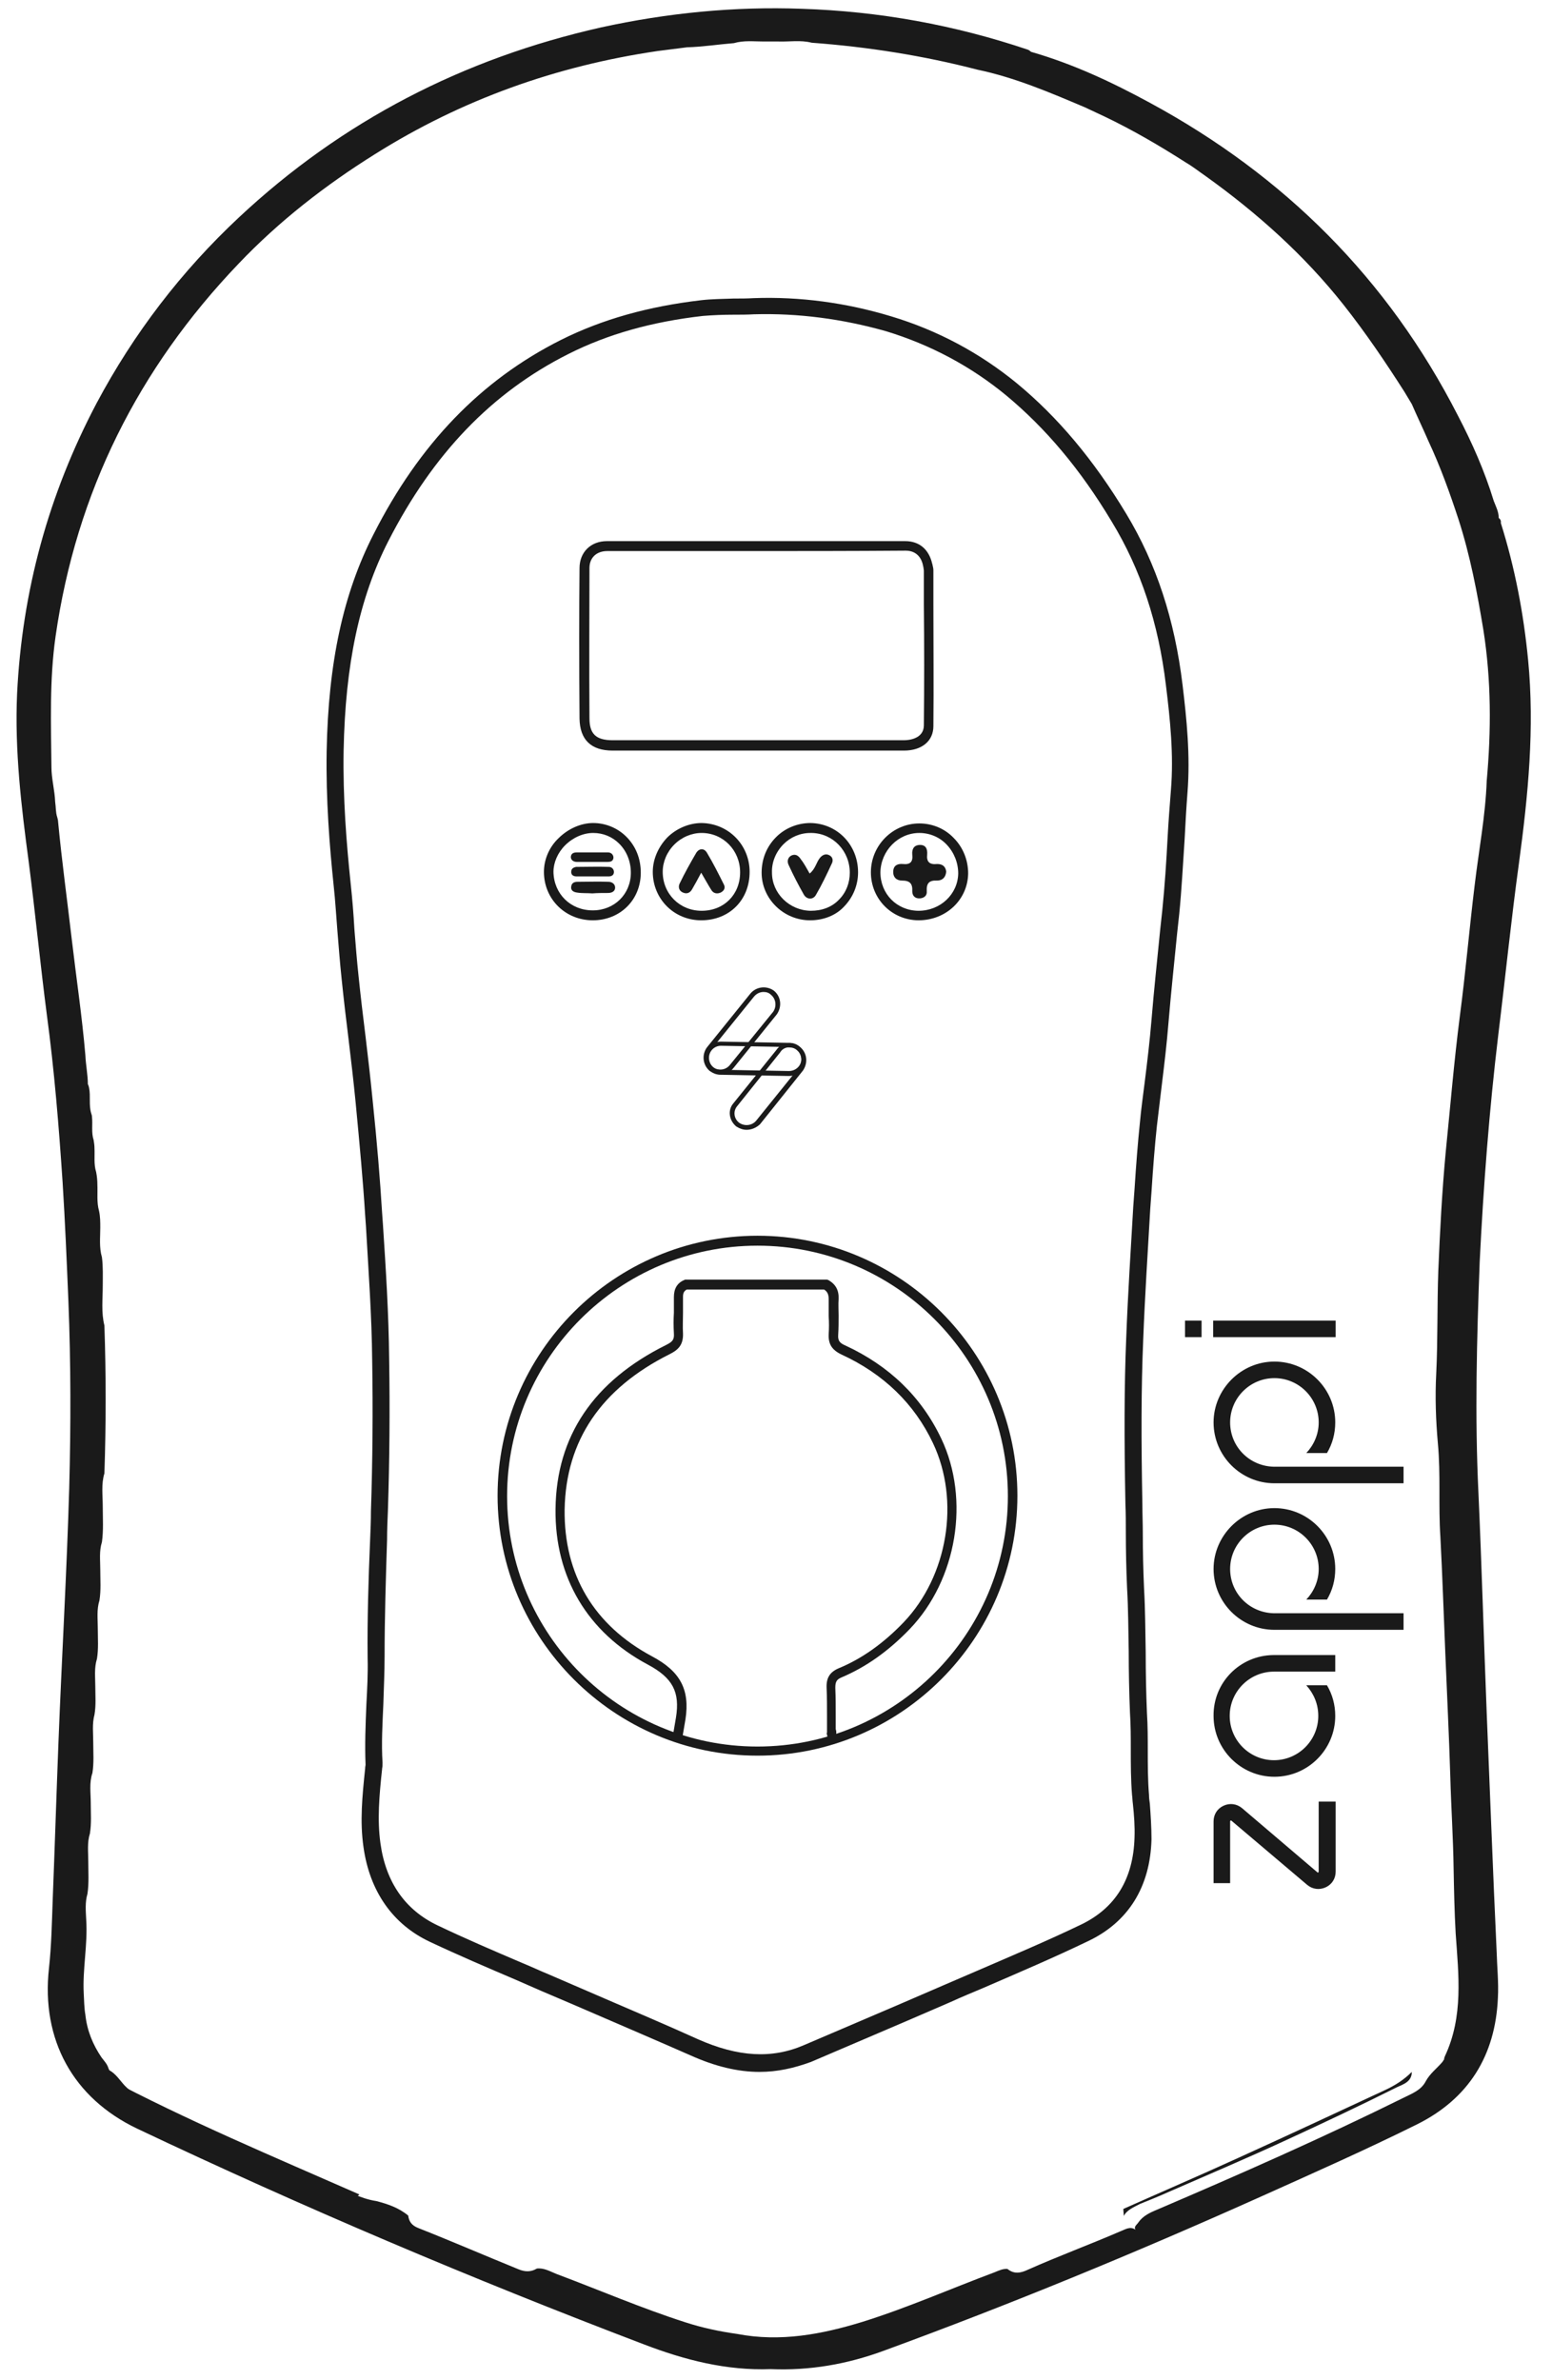 <?xml version="1.0" encoding="UTF-8" standalone="no"?>
<!-- Generator: Adobe Illustrator 24.2.0, SVG Export Plug-In . SVG Version: 6.00 Build 0) -->

<svg
   version="1.1"
   id="Layer_1"
   x="0px"
   y="0px"
   viewBox="0 0 375 575"
   xml:space="preserve"
   sodipodi:docname="icon.svg"
   inkscape:version="1.1.1 (eb90963e84, 2021-10-02)"
   width="375"
   height="575"
   xmlns:inkscape="http://www.inkscape.org/namespaces/inkscape"
   xmlns:sodipodi="http://sodipodi.sourceforge.net/DTD/sodipodi-0.dtd"
   xmlns="http://www.w3.org/2000/svg"
   xmlns:svg="http://www.w3.org/2000/svg"><defs
   id="defs465" /><sodipodi:namedview
   id="namedview463"
   pagecolor="#505050"
   bordercolor="#ffffff"
   borderopacity="1"
   inkscape:pageshadow="0"
   inkscape:pageopacity="0"
   inkscape:pagecheckerboard="1"
   showgrid="false"
   inkscape:zoom="0.97437398"
   inkscape:cx="344.83679"
   inkscape:cy="340.21844"
   inkscape:window-width="1600"
   inkscape:window-height="838"
   inkscape:window-x="0"
   inkscape:window-y="34"
   inkscape:window-maximized="1"
   inkscape:current-layer="Layer_1"
   width="365.877px" /> <style
   type="text/css"
   id="style262"> .st0{fill:#36FF7D;} </style> <g
   id="g268"
   style="fill:#1a1a1a"
   transform="translate(-23.472,-12.177)"> <g
   id="g266"
   style="fill:#1a1a1a"> <path
   class="st0"
   d="m 32.9,207.5 c 2.1,2.4 1.8,5.5 2.2,8.2 1.7,11.8 2.7,23.8 4.4,35.7 0.9,5.9 0.7,11.9 2.1,17.7 0.3,1.4 -0.6,2.4 -1.1,3.5 -1.1,-4.5 -1.1,-9.2 -1.7,-13.8 -1.6,-12.2 -3.1,-24.5 -4.4,-36.8 -0.5,-4.8 -1.6,-9.6 -1.5,-14.5 z"
   id="path264"
   style="fill:#1a1a1a" /> </g> </g> <g
   id="g274"
   style="fill:#1a1a1a"
   transform="translate(-23.472,-12.177)"> <g
   id="g272"
   style="fill:#1a1a1a"> <path
   class="st0"
   d="m 40.5,272.6 c 2.9,1.9 0.7,4.3 0.6,6.5 -0.9,-2.2 -0.5,-4.4 -0.6,-6.5 z"
   id="path270"
   style="fill:#1a1a1a" /> </g> </g> <g
   id="g280"
   style="fill:#1a1a1a"
   transform="translate(-23.472,-12.177)"> <g
   id="g278"
   style="fill:#1a1a1a"> <path
   class="st0"
   d="m 41.2,279.6 c 2.7,1.8 0.6,3.9 0.5,5.9 -0.8,-1.9 -0.5,-3.9 -0.5,-5.9 z"
   id="path276"
   style="fill:#1a1a1a" /> </g> </g> <g
   id="g286"
   style="fill:#1a1a1a"
   transform="translate(-23.472,-12.177)"> <g
   id="g284"
   style="fill:#1a1a1a"> <path
   class="st0"
   d="m 43.6,320.6 c 0.9,3.1 0.3,6.3 0.4,9.5 -0.8,-3.1 -0.4,-6.3 -0.4,-9.5 z"
   id="path282"
   style="fill:#1a1a1a" /> </g> </g> <g
   id="g292"
   style="fill:#1a1a1a"
   transform="translate(-23.472,-12.177)"> <g
   id="g290"
   style="fill:#1a1a1a"> <path
   class="st0"
   d="m 42.4,296 c 1.4,0.9 1,2 0.7,3.3 -0.3,1 -0.2,2.1 -0.2,3.2 -0.8,-2.1 -0.6,-4.3 -0.5,-6.5 z"
   id="path288"
   style="fill:#1a1a1a" /> </g> </g> <g
   id="g298"
   style="fill:#1a1a1a"
   transform="translate(-23.472,-12.177)"> <g
   id="g296"
   style="fill:#1a1a1a"> <path
   class="st0"
   d="m 41.8,287.2 c 2.4,1.8 0.1,4 0.5,5.9 -0.8,-1.9 -0.6,-3.9 -0.5,-5.9 z"
   id="path294"
   style="fill:#1a1a1a" /> </g> </g> <g
   id="g304"
   style="fill:#1a1a1a"
   transform="translate(-23.472,-12.177)"> <g
   id="g302"
   style="fill:#1a1a1a"> <path
   class="st0"
   d="m 43,306.6 c 1.3,2.3 0.1,4.7 0.4,7.1 -0.8,-2.4 -0.5,-4.8 -0.4,-7.1 z"
   id="path300"
   style="fill:#1a1a1a" /> </g> </g> <g
   id="g310"
   style="fill:#1a1a1a"
   transform="translate(-23.472,-12.177)"> <g
   id="g308"
   style="fill:#1a1a1a"> <path
   class="st0"
   d="m 44,366.3 c -0.1,2.6 0.6,5.2 -0.4,7.7 0,-2.6 -0.4,-5.2 0.4,-7.7 z"
   id="path306"
   style="fill:#1a1a1a" /> </g> </g> <g
   id="g316"
   style="fill:#1a1a1a"
   transform="translate(-23.472,-12.177)"> <g
   id="g314"
   style="fill:#1a1a1a"> <path
   class="st0"
   d="m 41.1,438.4 c -0.1,2.4 0.5,4.8 -0.4,7.1 0,-2.4 -0.4,-4.8 0.4,-7.1 z"
   id="path312"
   style="fill:#1a1a1a" /> </g> </g> <g
   id="g322"
   style="fill:#1a1a1a"
   transform="translate(-23.472,-12.177)"> <g
   id="g320"
   style="fill:#1a1a1a"> <path
   class="st0"
   d="m 32.4,203.9 c 2,0.9 1,2.3 0.5,3.6 -0.8,-1.1 -0.5,-2.4 -0.5,-3.6 z"
   id="path318"
   style="fill:#1a1a1a" /> </g> </g> <g
   id="g328"
   style="fill:#1a1a1a"
   transform="translate(-23.472,-12.177)"> <g
   id="g326"
   style="fill:#1a1a1a"> <path
   class="st0"
   d="m 43.4,382.7 c -0.1,2.2 0.6,4.4 -0.4,6.5 0,-2.2 -0.3,-4.4 0.4,-6.5 z"
   id="path324"
   style="fill:#1a1a1a" /> </g> </g> <g
   id="g334"
   style="fill:#1a1a1a"
   transform="translate(-23.472,-12.177)"> <g
   id="g332"
   style="fill:#1a1a1a"> <path
   class="st0"
   d="m 42.8,396.8 c -0.1,2.2 0.6,4.4 -0.4,6.5 0,-2.2 -0.3,-4.4 0.4,-6.5 z"
   id="path330"
   style="fill:#1a1a1a" /> </g> </g> <g
   id="g340"
   style="fill:#1a1a1a"
   transform="translate(-23.472,-12.177)"> <g
   id="g338"
   style="fill:#1a1a1a"> <path
   class="st0"
   d="m 42.2,410.8 c -0.1,2.2 0.6,4.4 -0.4,6.5 0.1,-2.1 -0.3,-4.3 0.4,-6.5 z"
   id="path336"
   style="fill:#1a1a1a" /> </g> </g> <g
   id="g346"
   style="fill:#1a1a1a"
   transform="translate(-23.472,-12.177)"> <g
   id="g344"
   style="fill:#1a1a1a"> <path
   class="st0"
   d="m 41.7,424.3 c -0.1,2.2 0.5,4.4 -0.4,6.5 0.1,-2.1 -0.4,-4.3 0.4,-6.5 z"
   id="path342"
   style="fill:#1a1a1a" /> </g> </g> <g
   id="g352"
   style="fill:#1a1a1a"
   transform="translate(-23.472,-12.177)"> <g
   id="g350"
   style="fill:#1a1a1a"> <path
   class="st0"
   d="m 40.5,453.1 c -0.1,2.2 0.5,4.4 -0.4,6.5 0,-2.2 -0.4,-4.4 0.4,-6.5 z"
   id="path348"
   style="fill:#1a1a1a" /> </g> </g> <g
   id="g358"
   style="fill:#1a1a1a"
   transform="translate(-23.472,-12.177)"> <g
   id="g356"
   style="fill:#1a1a1a"> <path
   class="st0"
   d="m 39.9,467.7 c -0.1,2 0.5,4 -0.4,5.9 0,-1.9 -0.4,-3.9 0.4,-5.9 z"
   id="path354"
   style="fill:#1a1a1a" /> </g> </g> <g
   id="g364"
   style="fill:#1a1a1a"
   transform="translate(-23.472,-12.177)"> <g
   id="g362"
   style="fill:#1a1a1a"> <path
   class="st0"
   d="m 295,547.5 c 0,-0.6 -0.1,-1.1 -0.1,-1.7 9.2,-4.1 18.5,-8.1 27.7,-12.3 11.9,-5.4 23.7,-10.9 35.5,-16.4 2.4,-1.1 4.6,-2.5 6.5,-4.4 0,2.4 -2.1,3 -3.6,3.7 -8.8,4.4 -17.7,8.6 -26.6,12.7 -9.5,4.4 -19.2,8.5 -28.8,12.7 -2.2,1 -4.5,1.9 -6.7,2.8 -1.5,0.8 -3.1,1.4 -3.9,2.9 z"
   id="path360"
   style="fill:#1a1a1a" /> </g> </g> <g
   id="g370"
   style="fill:#1a1a1a"
   transform="translate(-23.472,-12.177)"> <g
   id="g368"
   style="fill:#1a1a1a"> <path
   class="st0"
   d="m 48.8,513.9 c 20,10.6 40.8,19.3 61.5,28.4 -0.8,1 -1.6,0.3 -2.3,-0.1 -16.8,-7.3 -33.6,-14.8 -50.2,-22.7 -2.3,-1.1 -4.6,-2.1 -6.7,-3.4 -1.1,-0.6 -2.1,-1 -2.3,-2.2 z"
   id="path366"
   style="fill:#1a1a1a" /> </g> </g> <g
   id="g376"
   style="fill:#1a1a1a"
   transform="translate(-23.472,-12.177)"> <g
   id="g374"
   style="fill:#1a1a1a"> <path
   class="st0"
   d="m 207,512.7 c -5.2,0 -10.7,-1.3 -16.7,-4 -7.5,-3.3 -15.2,-6.6 -22.6,-9.8 -4.4,-1.9 -8.8,-3.8 -13.3,-5.7 -2.1,-0.9 -4.3,-1.9 -6.4,-2.8 -6.8,-2.9 -13.8,-5.9 -20.6,-9.1 -9,-4.2 -14.6,-12.2 -16.1,-22.9 -0.9,-6.2 -0.3,-12.3 0.4,-19 v -0.1 c 0,-0.3 0.1,-0.6 0.1,-0.8 -0.2,-4.9 0,-9.8 0.2,-14.6 0.2,-3.7 0.4,-7.5 0.3,-11.2 -0.1,-9.5 0.2,-19.1 0.6,-28.5 0.1,-2.3 0.2,-4.7 0.2,-7 0.4,-12 0.5,-24.3 0.3,-36.4 -0.1,-10.8 -0.9,-21.7 -1.5,-32.3 l -0.2,-2.8 c -0.5,-8.1 -1.3,-16.7 -2.3,-27.2 -0.5,-5.1 -1.1,-10.2 -1.7,-15.2 -0.6,-4.8 -1.2,-9.9 -1.7,-14.8 -0.4,-3.8 -0.7,-7.7 -1,-11.4 -0.3,-3.6 -0.5,-7.3 -0.9,-10.9 -1,-9.6 -1.9,-20.9 -1.7,-32.6 0.4,-21.4 4,-38 11.3,-52.3 11.1,-21.9 26,-37.3 45.3,-47 10,-5 21.1,-8.1 33.9,-9.6 2.6,-0.3 5.2,-0.3 7.8,-0.4 1.6,0 3.3,0 4.9,-0.1 v 0 c 11.1,-0.4 22.3,1.1 33.2,4.4 11.3,3.4 21.5,8.9 30.4,16.2 9.8,8.1 18.5,18.4 26.4,31.5 7.3,12.1 11.7,25.6 13.6,41.3 1,8.3 1.9,17.1 1.2,26 -0.3,3.8 -0.5,7.6 -0.7,11.4 -0.4,5.9 -0.7,12 -1.3,18 l -0.5,4.6 c -0.7,7.1 -1.5,14.5 -2.1,21.7 -0.4,5 -1,10 -1.6,14.9 -0.4,3.3 -0.8,6.7 -1.2,10 -0.5,4.7 -0.9,9.7 -1.3,15.9 l -0.3,4.1 c -0.6,10.4 -1.3,21.1 -1.7,31.6 -0.5,11.6 -0.5,24.3 -0.2,40 0,2.2 0.1,4.5 0.1,6.7 0,4.4 0.1,8.9 0.3,13.4 0.3,5.2 0.3,10.4 0.4,15.5 0,4.8 0.1,9.8 0.3,14.6 0.2,3 0.2,6.1 0.2,9 0,3.5 0,7.2 0.3,10.8 0,0.7 0.1,1.4 0.2,2.1 0.2,2.8 0.4,5.7 0.4,8.6 -0.3,11.5 -5.6,20 -15.3,24.6 -8.3,4 -17,7.7 -25.3,11.3 -2.6,1.1 -5.3,2.2 -7.9,3.4 -6.9,3 -13.9,6 -20.7,8.9 -4.4,1.9 -8.7,3.7 -13.1,5.6 -4.1,1.5 -8.1,2.4 -12.4,2.4 z M 205.7,88.1 c -1.7,0.1 -3.4,0.1 -5,0.1 -2.5,0 -4.9,0.1 -7.4,0.3 -12.3,1.4 -23,4.4 -32.5,9.2 -18.5,9.3 -32.7,24.1 -43.5,45.2 -7,13.7 -10.4,29.8 -10.8,50.6 -0.2,11.4 0.7,22.6 1.7,32.1 0.4,3.7 0.7,7.4 0.9,11 0.3,3.7 0.6,7.6 1,11.3 0.5,4.9 1.1,9.9 1.7,14.7 0.6,5 1.2,10.2 1.7,15.3 1.1,10.5 1.8,19.2 2.3,27.3 l 0.2,2.8 c 0.7,10.6 1.4,21.7 1.5,32.5 0.2,12.2 0.1,24.5 -0.3,36.6 -0.1,2.3 -0.2,4.7 -0.2,7 -0.3,9.3 -0.6,18.9 -0.6,28.3 0,3.8 -0.2,7.7 -0.3,11.4 -0.2,4.7 -0.5,9.5 -0.2,14.2 0,0.5 0,1 -0.1,1.4 v 0.1 c -0.7,6.5 -1.2,12.3 -0.4,18 1.3,9.4 6,16.1 13.8,19.8 6.7,3.2 13.7,6.2 20.5,9.1 2.2,0.9 4.3,1.9 6.5,2.8 4.4,1.9 8.8,3.8 13.2,5.7 7.4,3.2 15.2,6.5 22.7,9.9 9.7,4.3 17.9,4.8 25.7,1.4 4.4,-1.9 8.7,-3.7 13.1,-5.6 6.8,-2.9 13.8,-5.9 20.7,-8.9 2.6,-1.1 5.3,-2.3 7.9,-3.4 8.3,-3.6 16.9,-7.2 25.2,-11.2 8.3,-4 12.6,-11 12.9,-21 0.1,-2.7 -0.1,-5.4 -0.4,-8.2 -0.1,-0.7 -0.1,-1.4 -0.2,-2.1 -0.3,-3.7 -0.3,-7.4 -0.3,-11 0,-2.9 0,-5.9 -0.2,-8.9 -0.2,-4.9 -0.3,-9.9 -0.3,-14.8 -0.1,-5 -0.1,-10.2 -0.4,-15.3 -0.2,-4.5 -0.3,-9.1 -0.3,-13.6 0,-2.2 0,-4.4 -0.1,-6.7 -0.3,-15.7 -0.3,-28.5 0.2,-40.2 0.4,-10.6 1.1,-21.3 1.7,-31.7 l 0.3,-4.1 c 0.4,-6.2 0.8,-11.3 1.3,-16.1 0.3,-3.4 0.8,-6.8 1.2,-10.1 0.6,-4.8 1.2,-9.8 1.6,-14.7 0.6,-7.3 1.4,-14.7 2.1,-21.8 l 0.5,-4.6 c 0.6,-5.9 1,-12 1.3,-17.8 0.2,-3.7 0.5,-7.6 0.8,-11.4 0.7,-8.5 -0.2,-17.1 -1.2,-25.2 -1.8,-15.1 -6.1,-28.1 -13.1,-39.6 -7.6,-12.7 -16,-22.6 -25.5,-30.5 -8.5,-7 -18.2,-12.2 -29,-15.5 -10.6,-3 -21.3,-4.4 -31.9,-4.1 z"
   id="path372"
   style="fill:#1a1a1a" /> </g> </g> <g
   id="g380"
   style="fill:#1a1a1a"
   transform="translate(-19.472,-10.177)"> <path
   class="st0"
   d="m 381.5,260.1 c 1.7,-13.8 3.1,-27.7 5,-41.5 2.2,-16.3 3.8,-32.5 2.2,-49 -1.1,-11.3 -3.2,-22.3 -6.6,-33.1 0.1,-0.5 -0.1,-0.9 -0.5,-1.2 0,-1.5 -0.7,-2.8 -1.2,-4.1 v 0 0 c -2.2,-7.2 -5.2,-14 -8.7,-20.7 C 354.8,77.5 329.8,52.6 297.3,35 288.1,30 278.7,25.6 268.6,22.7 v 0 c -0.2,-0.2 -0.5,-0.4 -0.7,-0.5 -17.8,-6 -36,-9.3 -54.7,-9.9 -16.3,-0.6 -32.5,1 -48.5,4.5 -33.3,7.5 -62.6,22.6 -87.5,45.9 -13.9,13 -25.4,28 -34.4,44.9 -11.6,22 -18,45.4 -19.2,70.2 -0.6,13.6 1,27.1 2.8,40.5 1.6,12.4 2.8,24.8 4.4,37.1 1.8,13.4 2.9,26.9 3.8,40.4 0.6,9.5 1,19.1 1.4,28.7 0.6,15 0.6,30.1 0.2,45.1 -0.6,20.5 -1.8,40.9 -2.6,61.4 -0.5,12.8 -0.9,25.6 -1.4,38.3 -0.2,5.5 -0.3,10.9 -0.9,16.4 -1.9,17.2 5.8,31.3 21.3,38.7 40.1,19 80.9,36.3 122.4,52.1 9.9,3.8 20,6.4 30.7,6 v 0 0 c 9.4,0.4 18.5,-1.2 27.2,-4.4 30.6,-11.2 60.7,-23.6 90.4,-36.9 12.9,-5.8 25.8,-11.5 38.5,-17.8 12.5,-6.2 19,-16.6 19.6,-30.6 v 0 c 0.2,-3.7 -0.2,-7.4 -0.3,-11.1 -0.9,-19.2 -1.6,-38.4 -2.4,-57.6 -0.7,-17.7 -1.2,-35.5 -2,-53.2 -0.9,-18.6 -0.4,-37.3 0.3,-55.9 0.9,-18.2 2.3,-36.6 4.5,-54.9 z M 185.5,21.6 c 3.8,-0.1 7.5,-0.7 11.3,-1 2.4,-0.7 4.8,-0.4 7.1,-0.4 1.2,0 2.4,0 3.6,0 2.7,0.1 5.4,-0.4 8.1,0.3 13.5,1 26.9,3.1 40,6.5 9.1,1.9 17.5,5.5 26,9.1 l 4.7,2.2 c 6.9,3.3 13.4,7.1 19.8,11.2 1.7,1 3.2,2.2 4.8,3.3 12.4,8.9 23.7,19 33.2,31 5.3,6.7 10.1,13.8 14.7,21 0.6,1 1.2,2 1.8,3 1.3,3 2.7,5.9 4,8.9 2.9,6.2 5.2,12.6 7.3,19 2.8,8.7 4.5,17.6 6,26.7 1.9,12.1 1.9,24.2 0.8,36.4 -0.3,8.4 -1.9,16.7 -2.9,25.1 -1.3,10.6 -2.2,21.2 -3.6,31.8 -1.4,10.9 -2.3,21.8 -3.4,32.7 -0.9,9.6 -1.4,19.2 -1.8,28.8 -0.3,8.3 -0.1,16.5 -0.5,24.8 -0.3,5.6 -0.1,11.3 0.4,16.9 0.7,7.5 0.1,15 0.6,22.5 0.5,9.4 0.8,18.9 1.2,28.3 0.4,9.9 0.9,19.8 1.2,29.7 0.2,7.4 0.7,14.8 0.8,22.2 0.1,5.2 0.2,10.5 0.5,15.7 0.7,10 1.9,20 -2.6,29.6 -0.1,0.2 -0.2,0.5 -0.2,0.8 -0.2,0.2 -0.3,0.5 -0.5,0.7 -1.3,1.5 -2.9,2.7 -3.9,4.5 -1.1,2.2 -3.3,3 -5.3,4 -19.6,9.7 -39.6,18.5 -59.7,27.1 -1.7,0.7 -3.4,1.5 -4.5,3.1 -0.3,0.5 -1.1,0.9 -0.7,1.7 v 0 c -1.3,-0.9 -2.5,0 -3.6,0.4 -7.4,3.2 -15,6 -22.4,9.3 -1.7,0.8 -3.3,1.1 -4.9,-0.2 -1.1,-0.1 -2.1,0.4 -3.1,0.8 -10.7,4 -21.1,8.6 -32,12 -9.8,3 -19.8,4.9 -30.2,2.9 -4.3,-0.6 -8.5,-1.5 -12.5,-2.8 -10.6,-3.4 -20.8,-7.8 -31.2,-11.7 -1.5,-0.6 -3,-1.5 -4.7,-1.3 -1.5,0.9 -2.9,0.8 -4.4,0.2 -8.1,-3.3 -16.2,-6.8 -24.3,-10 -1.5,-0.6 -2.2,-1.5 -2.4,-3 -2.3,-1.9 -5,-2.8 -7.7,-3.5 -4,-0.6 -7.5,-2.7 -11.1,-4.2 -14.7,-6.4 -29.1,-13.1 -43.6,-19.8 -2.2,-1 -4.4,-2.1 -6.1,-3.9 -1.2,-1.3 -2.1,-2.8 -3.7,-3.7 -0.1,-0.1 -0.1,-0.3 -0.2,-0.4 -0.3,-1.1 -1.1,-1.9 -1.7,-2.7 -2.1,-3.1 -3.5,-6.5 -3.9,-10.3 -0.3,-1.7 -0.3,-3.5 -0.4,-5.2 -0.3,-5.9 1,-11.8 0.6,-17.8 -0.1,-2.1 -0.3,-4.2 0.3,-6.2 0.4,-2.6 0.2,-5.3 0.2,-7.9 0,-2.2 -0.3,-4.5 0.4,-6.7 0.4,-2.5 0.2,-4.9 0.2,-7.4 0,-2.4 -0.4,-4.9 0.4,-7.2 0.4,-2.5 0.2,-4.9 0.2,-7.4 0,-2.2 -0.3,-4.5 0.3,-6.7 0.4,-2.3 0.2,-4.5 0.2,-6.8 0,-2.2 -0.3,-4.5 0.4,-6.7 0.4,-2.4 0.2,-4.9 0.2,-7.4 0,-2.2 -0.3,-4.5 0.4,-6.7 0.4,-2.5 0.2,-4.9 0.2,-7.4 0,-2.3 -0.3,-4.5 0.4,-6.7 0.4,-2.8 0.2,-5.7 0.2,-8.6 0,-2.7 -0.4,-5.4 0.4,-8 0.4,-11.9 0.4,-23.8 0,-35.7 -0.8,-3.2 -0.4,-6.4 -0.4,-9.6 0,-2.3 0.1,-4.6 -0.2,-6.9 -0.7,-2.4 -0.4,-4.8 -0.4,-7.1 0,-1.4 0,-2.7 -0.3,-4.1 -0.6,-2.1 -0.3,-4.3 -0.4,-6.4 0,-1 -0.1,-2 -0.3,-3 -0.6,-1.9 -0.3,-3.8 -0.4,-5.8 0,-0.6 -0.1,-1.3 -0.2,-1.9 -0.6,-1.8 -0.2,-3.8 -0.4,-5.6 0,-0.3 -0.1,-0.6 -0.2,-0.9 -0.6,-2 -0.1,-4.1 -0.5,-6.1 -0.1,-0.3 -0.1,-0.6 -0.3,-0.9 0,-2.3 -0.5,-4.6 -0.6,-7 -0.8,-9.4 -2.2,-18.7 -3.3,-28.1 -1.1,-9.5 -2.4,-18.9 -3.3,-28.4 0,-0.3 -0.1,-0.6 -0.2,-1 -0.4,-1.2 -0.3,-2.4 -0.5,-3.7 -0.1,-2.8 -0.9,-5.6 -0.9,-8.4 -0.1,-10.5 -0.5,-21.1 1,-31.6 5,-34.8 20,-64.7 44.2,-90 9.8,-10.3 21,-19 33,-26.5 21,-13.2 43.8,-21.3 68.3,-24.9 z"
   id="path378"
   style="fill:#1a1a1a" /> </g> <g
   id="g384"
   style="fill:#1a1a1a"
   transform="translate(-23.472,-12.177)"> <path
   class="st0"
   d="m 185.5,193.5 c -4.7,0 -9.3,0 -14,0 -5.2,0 -7.9,-2.6 -8,-7.7 -0.1,-13.3 -0.1,-26.4 0,-36.4 0,-3.8 2.7,-6.5 6.6,-6.5 23.2,0 47.5,0 72.1,0 3.4,0 5.7,2 6.5,5.4 0,0.1 0.1,0.2 0.1,0.4 0.1,0.4 0.2,0.8 0.2,1.3 0,2.7 0,5.4 0,8.2 0,9.6 0.1,19.6 0,29.4 0,3.6 -2.8,5.9 -7.1,5.9 -7.9,0 -15.7,0 -23.6,0 -4,0 -7.9,0 -11.9,0 h -6.9 c -4.7,0 -9.3,0 -14,0 z M 204,145.3 c -11.5,0 -22.8,0 -33.8,0 -2.6,0 -4.3,1.6 -4.3,4.1 0,9.9 -0.1,23 0,36.3 0,3.8 1.6,5.3 5.6,5.3 9.3,0 18.6,0 28,0 h 6.9 c 4,0 7.9,0 11.9,0 7.9,0 15.7,0 23.6,0 1.1,0 4.7,-0.3 4.8,-3.5 0.1,-9.8 0.1,-19.7 0,-29.3 0,-2.7 0,-5.4 0,-8.2 0,-0.2 -0.1,-0.5 -0.1,-0.7 0,-0.2 -0.1,-0.3 -0.1,-0.5 -0.3,-1.6 -1.4,-3.6 -4.2,-3.6 -13,0.1 -25.7,0.1 -38.3,0.1 z"
   id="path382"
   style="fill:#1a1a1a" /> </g> <g
   id="g388"
   style="fill:#1a1a1a"
   transform="translate(-23.472,-12.177)"> <path
   class="st0"
   d="m 219.2,234.5 v 0 c -6.4,0 -11.7,-5.2 -11.7,-11.5 0,-3.3 1.2,-6.3 3.5,-8.6 2.2,-2.2 5.2,-3.4 8.3,-3.4 6.5,0.1 11.5,5.3 11.5,11.9 0,3.1 -1.2,6 -3.3,8.2 -2,2.2 -5,3.4 -8.3,3.4 z m 0.1,-21.1 c -2.5,0 -4.8,1 -6.5,2.7 -1.8,1.8 -2.9,4.3 -2.8,6.9 0,5 4.2,9.1 9.3,9.2 0,0 0,0 0.1,0 2.7,0 5.1,-0.9 6.8,-2.7 1.7,-1.7 2.6,-4 2.6,-6.5 v 0 c 0,-5.3 -4.1,-9.5 -9.2,-9.6 -0.2,0 -0.3,0 -0.3,0 z"
   id="path386"
   style="fill:#1a1a1a" /> </g> <g
   id="g392"
   style="fill:#1a1a1a"
   transform="translate(-23.472,-12.177)"> <path
   class="st0"
   d="m 192.9,234.5 v 0 c -6.6,0 -11.7,-5.2 -11.7,-11.7 0,-3 1.3,-6 3.5,-8.3 2.2,-2.2 5.3,-3.5 8.3,-3.5 6.5,0.1 11.6,5.3 11.6,11.8 0,6.8 -4.9,11.7 -11.7,11.7 z m 0.1,-21.1 c -2.4,0 -4.8,1 -6.6,2.8 -1.8,1.8 -2.8,4.2 -2.8,6.6 0,5.3 4.1,9.4 9.4,9.4 v 0 c 5.4,0 9.3,-3.9 9.3,-9.3 v 0 c 0,-5.3 -4.1,-9.5 -9.3,-9.5 z"
   id="path390"
   style="fill:#1a1a1a" /> </g> <g
   id="g396"
   style="fill:#1a1a1a"
   transform="translate(-23.472,-12.177)"> <path
   class="st0"
   d="m 166.7,234.5 v 0 c -6.6,0 -11.8,-5.1 -11.8,-11.7 0,-2.9 1.2,-5.9 3.5,-8.1 2.3,-2.3 5.4,-3.7 8.4,-3.7 v 0 c 3,0 5.9,1.2 8,3.3 2.3,2.3 3.5,5.3 3.5,8.7 0,6.6 -5,11.5 -11.6,11.5 z m 0.1,-21.1 v 0 c -2.4,0 -4.9,1.1 -6.8,3 -1.8,1.8 -2.8,4.2 -2.8,6.4 0.1,5.3 4.1,9.3 9.5,9.3 v 0 0 c 5.2,0 9.2,-3.9 9.2,-9.1 0,-2.7 -1,-5.2 -2.8,-7 -1.7,-1.7 -3.9,-2.6 -6.3,-2.6 z"
   id="path394"
   style="fill:#1a1a1a" /> </g> <g
   id="g400"
   style="fill:#1a1a1a"
   transform="translate(-23.472,-12.177)"> <path
   class="st0"
   d="m 245.4,234.5 h -0.1 c -6.4,-0.1 -11.4,-5.2 -11.4,-11.6 0,-6.5 5.3,-11.8 11.7,-11.8 v 0 c 3.1,0 6.1,1.2 8.3,3.5 2.3,2.3 3.5,5.4 3.5,8.6 -0.1,6.3 -5.3,11.3 -12,11.3 z m 0.2,-21.1 v 0 c -5.1,0 -9.3,4.3 -9.4,9.5 0,5.2 3.9,9.2 9.1,9.3 v 0 h 0.1 c 5.3,0 9.5,-4 9.6,-9 0,-2.6 -1,-5.1 -2.8,-7 -1.7,-1.8 -4.1,-2.8 -6.6,-2.8 z"
   id="path398"
   style="fill:#1a1a1a" /> </g> <g
   id="g404"
   style="fill:#1a1a1a"
   transform="translate(-23.472,-12.177)"> <path
   class="st0"
   d="m 219.1,223.2 c 1.4,-1.1 1.6,-2.7 2.5,-3.8 0.6,-0.7 1.4,-1.1 2.3,-0.6 0.9,0.5 0.9,1.4 0.5,2.1 -1.2,2.6 -2.4,5.1 -3.8,7.5 -0.7,1.2 -2.2,1.1 -2.9,-0.1 -1.3,-2.3 -2.5,-4.6 -3.6,-7 -0.5,-0.9 -0.4,-2 0.7,-2.5 1,-0.4 1.7,0.2 2.2,1 0.8,1 1.4,2.2 2.1,3.4 z"
   id="path402"
   style="fill:#1a1a1a" /> </g> <g
   id="g408"
   style="fill:#1a1a1a"
   transform="translate(-23.472,-12.177)"> <path
   class="st0"
   d="m 192.9,223 c -0.9,1.7 -1.5,2.8 -2.2,4 -0.5,0.9 -1.3,1.2 -2.2,0.8 -1,-0.4 -1.2,-1.4 -0.8,-2.2 1.2,-2.5 2.6,-5 4,-7.4 0.7,-1.1 1.9,-1.2 2.6,0 1.5,2.5 2.8,5.1 4.1,7.7 0.4,0.8 0,1.5 -0.8,1.9 -0.9,0.4 -1.8,0.2 -2.3,-0.7 -0.7,-1.1 -1.4,-2.4 -2.4,-4.1 z"
   id="path406"
   style="fill:#1a1a1a" /> </g> <g
   id="g412"
   style="fill:#1a1a1a"
   transform="translate(-23.472,-12.177)"> <path
   class="st0"
   d="m 166.6,228 c -1.2,-0.1 -2.5,0 -3.7,-0.2 -0.7,-0.1 -1.6,-0.4 -1.4,-1.5 0.1,-0.8 0.7,-1.1 1.5,-1.1 2.5,0 5,-0.1 7.5,0 0.8,0 1.6,0.5 1.6,1.4 0,0.9 -0.8,1.3 -1.7,1.3 -1.3,0 -2.6,0 -3.8,0.1 0,-0.1 0,0 0,0 z"
   id="path410"
   style="fill:#1a1a1a" /> </g> <g
   id="g416"
   style="fill:#1a1a1a"
   transform="translate(-23.472,-12.177)"> <path
   class="st0"
   d="m 166.7,220.4 c -1.3,0 -2.5,0 -3.8,0 -0.7,0 -1.4,-0.3 -1.5,-1.1 0,-0.9 0.6,-1.2 1.4,-1.2 2.5,0 5.1,0 7.6,0 0.7,0 1.3,0.5 1.3,1.3 -0.1,0.9 -0.8,1 -1.5,1 -1.1,0 -2.3,0 -3.5,0 z"
   id="path414"
   style="fill:#1a1a1a" /> </g> <g
   id="g420"
   style="fill:#1a1a1a"
   transform="translate(-23.472,-12.177)"> <path
   class="st0"
   d="m 166.6,223.9 c -1.3,0 -2.5,0 -3.8,0 -0.7,0 -1.4,-0.3 -1.3,-1.2 0,-0.7 0.6,-1 1.2,-1.1 2.6,0 5.3,-0.1 7.9,0 0.7,0 1.3,0.6 1.2,1.4 -0.1,0.7 -0.7,0.9 -1.3,0.9 -1.4,0 -2.6,0 -3.9,0 z"
   id="path418"
   style="fill:#1a1a1a" /> </g> <g
   id="g424"
   style="fill:#1a1a1a"
   transform="translate(-23.472,-12.177)"> <path
   class="st0"
   d="m 252.1,222.7 c -0.1,1.4 -0.9,2.2 -2.2,2.2 -2,-0.1 -2.6,0.7 -2.5,2.6 0.1,1 -0.6,1.6 -1.6,1.7 -1.2,0.1 -1.9,-0.6 -1.9,-1.7 0.1,-1.9 -0.6,-2.6 -2.5,-2.6 -1.3,0 -2.2,-0.8 -2.1,-2.3 0.1,-1.4 1.1,-1.8 2.3,-1.7 1.8,0.2 2.5,-0.5 2.3,-2.3 -0.1,-1.2 0.3,-2.2 1.7,-2.3 1.6,-0.1 2,1 1.9,2.3 -0.2,1.8 0.6,2.5 2.4,2.3 1.1,0 2,0.4 2.2,1.8 z"
   id="path422"
   style="fill:#1a1a1a" /> </g> <g
   id="g428"
   style="fill:#1a1a1a"
   transform="translate(-23.472,-12.177)"> <path
   class="st0"
   d="m 223.7,433.1 -0.5,-2.3 c 0.1,0 0.1,0 0.1,0 0,-0.1 0,-0.6 0,-0.9 0,-0.1 0,-0.3 0,-0.4 0,-0.9 0,-1.9 0,-2.8 0,-2.2 0,-4.5 -0.1,-6.8 -0.1,-2.4 0.8,-3.8 2.9,-4.7 5.6,-2.3 10.8,-6 15.7,-11.1 10.7,-11.2 13.7,-29.4 7.1,-43.3 -4.5,-9.5 -11.9,-16.7 -22.1,-21.4 -2.3,-1.1 -3.2,-2.5 -3.1,-4.9 0.1,-1.4 0.1,-2.9 0,-4.4 0,-1.3 0,-2.7 0,-4.1 0,-1.1 -0.3,-1.8 -1.1,-2.3 h -33.2 c -0.7,0.4 -0.9,0.9 -0.9,1.8 0,1.3 0,2.6 0,3.9 0,1.6 -0.1,3.3 0,4.9 0.1,2.8 -1.2,4 -3.2,5 -16.6,8.3 -25.1,20.9 -25.4,37.5 -0.2,15.8 7.1,28 21.1,35.5 6.8,3.6 9.2,8 8.1,15.2 l -0.8,4.7 -2.3,-0.4 0.8,-4.7 c 1,-6.2 -0.8,-9.6 -6.8,-12.8 -14.6,-7.8 -22.5,-21.1 -22.3,-37.6 0.2,-17.6 9.2,-30.9 26.7,-39.6 1.6,-0.8 2,-1.3 1.9,-2.8 -0.1,-1.7 -0.1,-3.4 0,-5 0,-1.2 0,-2.5 0,-3.8 0,-2 0.8,-3.4 2.5,-4.1 l 0.2,-0.1 h 34.3 l 0.3,0.1 c 1.8,1 2.6,2.5 2.5,4.6 -0.1,1.3 0,2.7 0,4 0,1.5 0,3 -0.1,4.6 -0.1,1.4 0.3,2 1.7,2.6 10.6,4.9 18.4,12.4 23.2,22.5 7,14.7 3.8,34.1 -7.6,46 -5.2,5.4 -10.6,9.2 -16.5,11.7 -1.2,0.5 -1.5,1.1 -1.5,2.5 0.1,2.3 0.1,4.6 0.1,6.9 0,0.9 0,1.9 0,2.8 0,0.1 0,0.2 0,0.3 0.3,0.8 0.3,2.7 -1.7,3.2 z"
   id="path426"
   style="fill:#1a1a1a" /> </g> <g
   id="g432"
   style="fill:#1a1a1a"
   transform="translate(-23.472,-12.177)"> <path
   class="st0"
   d="m 206.5,436.3 c -34.6,0 -62.8,-28.2 -62.8,-62.8 0,-34.6 28.2,-62.8 62.8,-62.8 34.6,0 62.8,28.2 62.8,62.8 0,34.6 -28.2,62.8 -62.8,62.8 z m 0,-123.2 c -33.3,0 -60.5,27.1 -60.5,60.5 0,33.4 27.1,60.5 60.5,60.5 33.3,0 60.5,-27.1 60.5,-60.5 0,-33.4 -27.2,-60.5 -60.5,-60.5 z"
   id="path430"
   style="fill:#1a1a1a" /> </g> <g
   id="g444"
   style="fill:#1a1a1a"
   transform="translate(-23.472,-12.177)"> <path
   class="st0"
   d="m 342.2,447.4 h 4 v 16.9 c 0,1.7 -0.9,3.1 -2.4,3.8 -1.5,0.7 -3.2,0.5 -4.5,-0.6 L 321,452 c 0,0 -0.1,-0.1 -0.2,0 -0.1,0.1 -0.1,0.1 -0.1,0.2 v 14.9 h -4 v -14.9 c 0,-1.7 0.9,-3.1 2.4,-3.8 1.5,-0.7 3.2,-0.5 4.5,0.6 l 18.2,15.5 c 0,0 0.1,0.1 0.2,0 0.1,-0.1 0.1,-0.1 0.1,-0.2 v -16.9 z"
   id="path434"
   style="fill:#1a1a1a" /> <path
   class="st0"
   d="m 331.1,412 v 0 h 0.2 14.8 v 4 h -4.7 v 0 h -10 -0.1 c -5.9,0 -10.7,4.8 -10.7,10.7 0,5.9 4.8,10.7 10.7,10.7 5.9,0 10.7,-4.8 10.7,-10.7 0,-2.9 -1.1,-5.4 -2.9,-7.4 h 5 c 1.3,2.2 2,4.7 2,7.4 0,8.1 -6.6,14.7 -14.7,14.7 -8.1,0 -14.7,-6.6 -14.7,-14.7 -0.1,-8.1 6.4,-14.6 14.4,-14.7 z"
   id="path436"
   style="fill:#1a1a1a" /> <path
   class="st0"
   d="m 331.4,376.5 c 8.1,0 14.7,6.6 14.7,14.7 0,2.7 -0.7,5.2 -2,7.4 h -5 c 1.8,-1.9 3,-4.5 3,-7.4 0,-5.9 -4.8,-10.7 -10.7,-10.7 -5.9,0 -10.7,4.8 -10.7,10.7 0,5.9 4.7,10.6 10.6,10.7 v 0 h 31.3 v 4 h -31.2 c -8.1,0 -14.7,-6.6 -14.7,-14.7 0,-8 6.6,-14.7 14.7,-14.7 z"
   id="path438"
   style="fill:#1a1a1a" /> <path
   class="st0"
   d="m 331.4,341.1 c 8.1,0 14.7,6.6 14.7,14.7 0,2.7 -0.7,5.2 -2,7.4 h -5 c 1.8,-1.9 3,-4.5 3,-7.4 0,-5.9 -4.8,-10.7 -10.7,-10.7 -5.9,0 -10.7,4.8 -10.7,10.7 0,5.9 4.7,10.6 10.6,10.7 v 0 h 31.3 v 4 h -31.2 c -8.1,0 -14.7,-6.6 -14.7,-14.7 0,-8 6.6,-14.7 14.7,-14.7 z"
   id="path440"
   style="fill:#1a1a1a" /> <path
   class="st0"
   d="m 313.8,335.2 h -4 v -4 h 4 z m 32.4,0 h -29.6 v -4 h 29.6 z"
   id="path442"
   style="fill:#1a1a1a" /> </g> <g
   id="Group_200"
   transform="translate(-137.295,-13.367)"
   style="fill:#1a1a1a"> <g
   id="Path_338"
   style="fill:#1a1a1a"> <g
   id="g448"
   style="fill:#1a1a1a"> <path
   class="st0"
   d="m 311.3,272.9 c -0.9,0 -1.7,-0.3 -2.5,-0.8 -1.7,-1.4 -2,-3.9 -0.7,-5.7 l 10.5,-13 c 1.4,-1.7 3.9,-2 5.7,-0.7 v 0 c 1.7,1.4 2,3.8 0.7,5.7 l -10.5,13 c -0.8,1 -2,1.5 -3.2,1.5 z M 321.8,253 c -0.9,0 -1.7,0.4 -2.3,1.1 l -10.5,13 c -0.9,1.3 -0.7,3.1 0.5,4.1 1.3,0.9 3.1,0.7 4.1,-0.5 l 10.5,-12.9 c 0.9,-1.3 0.7,-3.1 -0.5,-4.1 -0.5,-0.5 -1.1,-0.7 -1.8,-0.7 z"
   id="path446"
   style="fill:#1a1a1a" /> </g> </g> <g
   id="Path_339"
   style="fill:#1a1a1a"> <g
   id="g453"
   style="fill:#1a1a1a"> <path
   class="st0"
   d="M 327.9,273.3 311.4,273 c -2.2,0 -3.9,-1.8 -3.9,-4 0,-2.2 1.8,-4 4,-4 l 16.5,0.3 c 2.2,0 4,1.9 4,4.1 0,2.1 -1.8,3.9 -4.1,3.9 z M 311.5,266 c -1.6,0 -2.9,1.3 -2.9,2.9 0,1.6 1.2,2.9 2.8,2.9 l 16.5,0.3 c 1.7,0 3,-1.3 3,-2.8 0,-1.7 -1.3,-3 -2.9,-3 z"
   id="path451"
   style="fill:#1a1a1a" /> </g> </g> <g
   id="Path_340"
   style="fill:#1a1a1a"> <g
   id="g458"
   style="fill:#1a1a1a"> <path
   class="st0"
   d="m 317.7,286.3 c -0.9,0 -1.7,-0.3 -2.5,-0.8 -1.8,-1.5 -2.1,-4 -0.7,-5.6 L 324.9,267 c 0.6,-0.9 1.5,-1.4 2.5,-1.6 1.1,-0.2 2.3,0.1 3.2,0.9 v 0 c 1.7,1.4 2,3.8 0.7,5.7 l -10.4,13 c -0.9,0.8 -2,1.3 -3.2,1.3 z M 328,266.4 c -0.1,0 -0.3,0 -0.4,0 -0.7,0.1 -1.4,0.5 -1.8,1.2 l -10.4,13 c -1,1.2 -0.8,3 0.5,4 1.3,0.9 3.1,0.7 4.1,-0.5 l 10.4,-12.9 c 0.9,-1.3 0.7,-3.1 -0.5,-4.1 -0.5,-0.5 -1.2,-0.7 -1.9,-0.7 z"
   id="path456"
   style="fill:#1a1a1a" /> </g> </g> </g> <path
   style="fill:#1a1a1a;stroke:none;stroke-width:0.753"
   d=""
   id="path584" /></svg>
